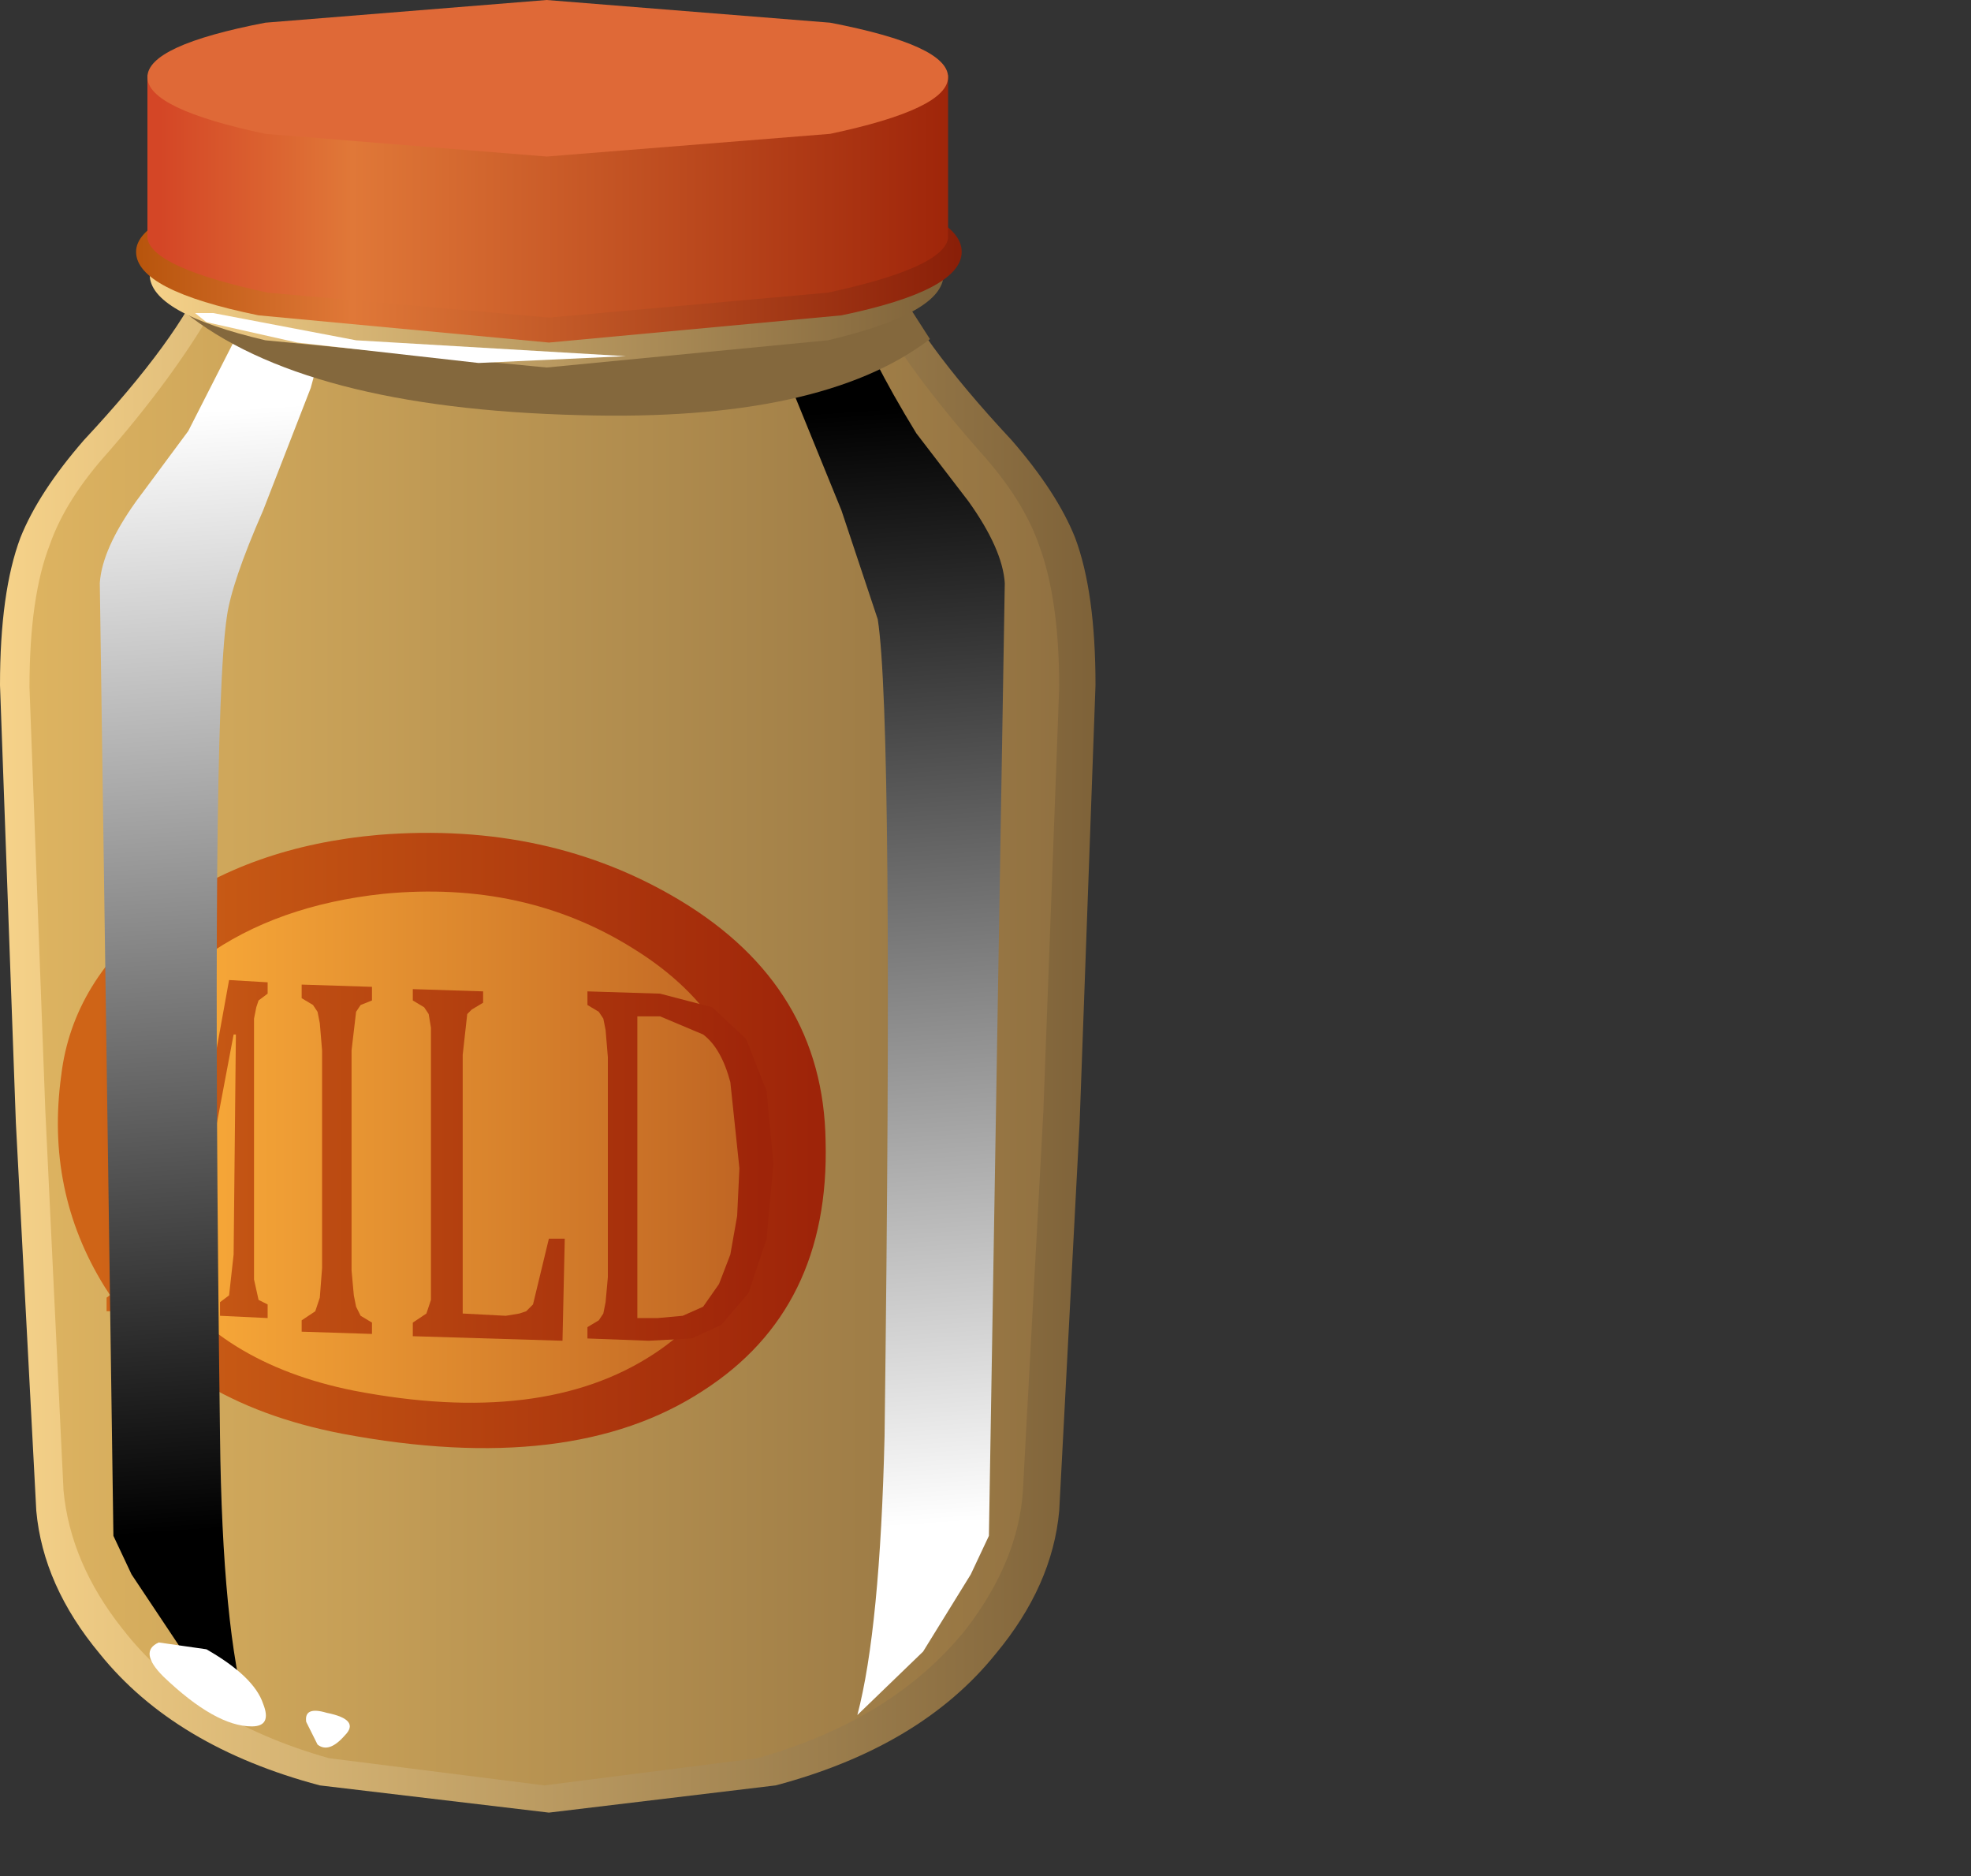 <?xml version="1.0" encoding="UTF-8" standalone="no"?>
<svg xmlns:xlink="http://www.w3.org/1999/xlink" height="41.35px" width="43.45px" xmlns="http://www.w3.org/2000/svg">
  <rect width="100%" height="100%" fill="#333333" stroke="none"/>
  <g transform="matrix(1.0, 0.0, 0.0, 1.0, 0.0, 0.0)">
    <use height="33.95" transform="matrix(1.0, 0.0, 0.0, 1.0, 0.0, 6.0)" width="24.15" xlink:href="#shape0"/>
    <use height="31.45" transform="matrix(1.0, 0.0, 0.0, 1.0, 2.2, 6.35)" width="5.25" xlink:href="#sprite0"/>
    <use height="31.45" transform="matrix(1.0, 0.0, 0.0, 1.0, 16.9, 6.35)" width="5.25" xlink:href="#sprite1"/>
    <use height="3.15" transform="matrix(1.0, 0.0, 0.0, 1.0, 4.05, 6.0)" width="16.45" xlink:href="#sprite2"/>
    <use height="8.1" transform="matrix(1.0, 0.0, 0.0, 1.0, 3.0, 0.0)" width="18.2" xlink:href="#shape4"/>
    <use height="1.2" transform="matrix(1.0, 0.0, 0.0, 1.0, 4.3, 6.85)" width="9.5" xlink:href="#sprite3"/>
    <use height="2.35" transform="matrix(1.0, 0.0, 0.0, 1.0, 3.3, 36.15)" width="4.4" xlink:href="#shape6"/>
  </g>
  <defs>
    <g id="shape0" transform="matrix(1.0, 0.0, 0.0, 1.0, 0.0, -6.0)">
      <path d="M22.3 9.7 Q23.3 10.85 23.7 11.85 24.15 13.05 24.15 15.1 L23.8 24.75 23.35 33.3 Q23.2 34.95 21.95 36.45 20.3 38.5 17.1 39.35 L12.1 39.95 7.05 39.35 Q3.85 38.5 2.2 36.45 0.95 34.95 0.8 33.3 L0.35 24.75 0.0 15.1 Q0.0 13.05 0.45 11.85 0.85 10.85 1.85 9.7 3.95 7.45 4.55 6.0 L12.1 6.4 19.6 6.0 Q20.2 7.45 22.3 9.7" fill="url(#gradient0)" fill-rule="evenodd" stroke="none"/>
      <path d="M21.6 9.95 Q22.55 11.0 22.9 12.0 23.35 13.2 23.35 15.15 L23.0 24.5 22.55 32.85 Q22.45 34.4 21.3 35.9 19.7 37.9 16.7 38.75 L12.0 39.35 7.25 38.75 Q4.25 37.9 2.7 35.9 1.55 34.45 1.4 32.85 L1.0 24.5 0.65 15.15 Q0.65 13.15 1.1 12.0 1.45 11.0 2.4 9.95 4.05 8.05 4.95 6.35 L12.0 6.7 19.05 6.35 Q19.75 7.85 21.6 9.95" fill="url(#gradient1)" fill-rule="evenodd" stroke="none"/>
      <path d="M1.35 23.7 Q1.6 21.6 3.55 20.1 5.5 18.65 8.35 18.4 12.1 18.1 15.0 19.85 18.15 21.75 18.2 25.15 18.3 28.85 15.5 30.65 12.6 32.55 7.55 31.6 3.9 30.9 2.3 28.35 1.0 26.25 1.35 23.7" fill="url(#gradient2)" fill-rule="evenodd" stroke="none"/>
      <path d="M2.65 24.1 Q2.9 22.3 4.5 21.1 6.1 19.95 8.45 19.7 11.55 19.4 13.95 20.9 16.55 22.5 16.6 25.3 16.7 28.35 14.4 29.85 11.95 31.45 7.8 30.65 4.8 30.05 3.45 27.95 2.4 26.2 2.65 24.1" fill="url(#gradient3)" fill-rule="evenodd" stroke="none"/>
      <path d="M3.25 21.55 L4.1 26.85 5.05 21.6 5.9 21.65 5.9 21.9 5.7 22.05 5.65 22.2 5.6 22.45 5.6 28.2 5.7 28.65 5.9 28.75 5.9 29.05 4.85 29.0 4.85 28.7 5.05 28.55 5.15 27.65 5.2 22.8 5.15 22.8 4.15 28.1 3.85 28.1 2.95 22.6 2.9 22.6 2.95 28.1 3.0 28.35 3.1 28.5 3.25 28.65 3.25 28.9 2.35 28.9 2.35 28.6 2.55 28.45 2.65 27.55 2.6 22.05 2.5 21.9 2.35 21.8 2.35 21.5 3.25 21.55" fill="url(#gradient4)" fill-rule="evenodd" stroke="none"/>
      <path d="M7.05 22.55 L7.0 22.3 6.9 22.15 6.65 22.0 6.65 21.7 8.2 21.75 8.2 22.05 7.95 22.15 7.85 22.3 7.75 23.15 7.75 28.0 7.8 28.55 7.85 28.8 7.95 29.0 8.2 29.15 8.2 29.4 6.65 29.35 6.65 29.1 6.95 28.9 7.05 28.6 7.1 27.95 7.1 23.15 7.05 22.55" fill="url(#gradient5)" fill-rule="evenodd" stroke="none"/>
      <path d="M9.45 22.35 L9.35 22.2 9.1 22.05 9.1 21.8 10.65 21.85 10.65 22.1 10.4 22.25 10.3 22.35 10.2 23.25 10.2 28.95 11.15 29.0 11.45 28.95 11.6 28.9 11.75 28.75 12.1 27.3 12.45 27.3 12.4 29.55 9.1 29.45 9.1 29.15 9.4 28.95 9.5 28.65 9.5 22.65 9.45 22.35" fill="url(#gradient6)" fill-rule="evenodd" stroke="none"/>
      <path d="M14.55 21.9 L15.7 22.2 16.45 22.9 16.9 24.05 17.05 25.65 16.9 27.3 16.5 28.5 15.9 29.2 15.25 29.5 14.3 29.55 12.95 29.5 12.95 29.25 13.2 29.1 13.3 28.95 13.35 28.7 13.4 28.15 13.4 23.3 13.35 22.7 13.3 22.45 13.2 22.3 12.95 22.15 12.95 21.85 14.55 21.9 M14.05 22.4 L14.05 29.05 14.5 29.05 15.05 29.0 15.5 28.8 15.85 28.3 16.1 27.65 16.25 26.8 16.3 25.75 16.1 23.85 Q15.9 23.1 15.5 22.8 L14.55 22.4 14.05 22.4" fill="url(#gradient7)" fill-rule="evenodd" stroke="none"/>
    </g>
    <linearGradient gradientTransform="matrix(0.015, 0.0, 0.0, -0.015, 12.1, 23.0)" gradientUnits="userSpaceOnUse" id="gradient0" spreadMethod="pad" x1="-819.2" x2="819.2">
      <stop offset="0.0" stop-color="#f7d38a"/>
      <stop offset="1.0" stop-color="#7d6138"/>
    </linearGradient>
    <linearGradient gradientTransform="matrix(0.014, 0.0, 0.0, -0.014, 12.0, 22.85)" gradientUnits="userSpaceOnUse" id="gradient1" spreadMethod="pad" x1="-819.2" x2="819.2">
      <stop offset="0.0" stop-color="#deb461"/>
      <stop offset="1.0" stop-color="#917141"/>
    </linearGradient>
    <linearGradient gradientTransform="matrix(0.01, 0.0, 0.0, -0.01, 9.75, 25.15)" gradientUnits="userSpaceOnUse" id="gradient2" spreadMethod="pad" x1="-819.2" x2="819.2">
      <stop offset="0.035" stop-color="#cf6417"/>
      <stop offset="1.0" stop-color="#9e2409"/>
    </linearGradient>
    <linearGradient gradientTransform="matrix(0.009, 0.0, 0.0, -0.009, 9.6, 25.3)" gradientUnits="userSpaceOnUse" id="gradient3" spreadMethod="pad" x1="-819.2" x2="819.2">
      <stop offset="0.035" stop-color="#ffb13b"/>
      <stop offset="1.0" stop-color="#bd6222"/>
    </linearGradient>
    <linearGradient gradientTransform="matrix(0.007, 2.0E-4, 0.0, -0.007, 7.95, 25.4)" gradientUnits="userSpaceOnUse" id="gradient4" spreadMethod="pad" x1="-819.2" x2="819.2">
      <stop offset="0.035" stop-color="#cf6417"/>
      <stop offset="1.0" stop-color="#9e2409"/>
    </linearGradient>
    <linearGradient gradientTransform="matrix(0.01, 3.0E-4, 0.0, -0.01, 8.85, 25.6)" gradientUnits="userSpaceOnUse" id="gradient5" spreadMethod="pad" x1="-819.2" x2="819.2">
      <stop offset="0.035" stop-color="#cf6417"/>
      <stop offset="1.0" stop-color="#9e2409"/>
    </linearGradient>
    <linearGradient gradientTransform="matrix(0.01, 3.0E-4, 0.0, -0.01, 8.85, 25.6)" gradientUnits="userSpaceOnUse" id="gradient6" spreadMethod="pad" x1="-819.2" x2="819.2">
      <stop offset="0.035" stop-color="#cf6417"/>
      <stop offset="1.0" stop-color="#9e2409"/>
    </linearGradient>
    <linearGradient gradientTransform="matrix(0.01, 3.0E-4, 0.0, -0.01, 8.65, 25.55)" gradientUnits="userSpaceOnUse" id="gradient7" spreadMethod="pad" x1="-819.2" x2="819.2">
      <stop offset="0.035" stop-color="#cf6417"/>
      <stop offset="1.0" stop-color="#9e2409"/>
    </linearGradient>
    <g id="sprite0" transform="matrix(1.0, 0.0, 0.0, 1.0, 0.0, 0.0)">
      <use height="31.45" transform="matrix(1.0, 0.0, 0.0, 1.0, 0.0, 0.0)" width="5.25" xlink:href="#shape1"/>
    </g>
    <g id="shape1" transform="matrix(1.0, 0.0, 0.0, 1.0, 0.0, 0.0)">
      <path d="M3.3 0.5 L5.25 0.0 4.65 2.2 3.6 4.9 Q2.9 6.5 2.8 7.25 2.45 9.6 2.65 25.3 2.7 29.55 3.25 31.45 L1.8 30.0 0.7 28.35 0.3 27.5 0.0 6.5 Q0.05 5.75 0.8 4.7 L1.95 3.15 3.3 0.5" fill="url(#gradient8)" fill-rule="evenodd" stroke="none"/>
    </g>
    <linearGradient gradientTransform="matrix(0.001, 0.015, 0.015, -0.001, 2.9, 15.0)" gradientUnits="userSpaceOnUse" id="gradient8" spreadMethod="pad" x1="-819.2" x2="819.2">
      <stop offset="0.0" stop-color="#ffffff"/>
      <stop offset="1.0" stop-color="#000000"/>
    </linearGradient>
    <g id="sprite1" transform="matrix(1.0, 0.0, 0.0, 1.0, 0.0, 0.0)">
      <use height="31.45" transform="matrix(1.0, 0.0, 0.0, 1.0, 0.0, 0.0)" width="5.25" xlink:href="#shape2"/>
    </g>
    <g id="shape2" transform="matrix(1.0, 0.0, 0.0, 1.0, 0.0, 0.0)">
      <path d="M1.95 0.5 Q2.2 1.4 3.3 3.2 L4.45 4.7 Q5.2 5.75 5.25 6.5 L4.9 27.5 4.5 28.35 3.45 30.05 2.0 31.45 Q2.5 29.55 2.6 25.3 2.8 9.55 2.45 7.3 L1.65 4.9 0.55 2.2 Q0.0 0.4 0.0 0.0 L1.95 0.5" fill="url(#gradient9)" fill-rule="evenodd" stroke="none"/>
    </g>
    <linearGradient gradientTransform="matrix(-0.001, -0.015, 0.015, -0.001, 2.35, 15.0)" gradientUnits="userSpaceOnUse" id="gradient9" spreadMethod="pad" x1="-819.2" x2="819.2">
      <stop offset="0.0" stop-color="#ffffff"/>
      <stop offset="1.0" stop-color="#000000"/>
    </linearGradient>
    <g id="sprite2" transform="matrix(1.0, 0.0, 0.0, 1.0, 0.0, 0.0)">
      <use height="3.1" transform="matrix(0.997, 0.0, 0.0, 1.016, 0.0, 0.0)" width="16.5" xlink:href="#shape3"/>
    </g>
    <g id="shape3" transform="matrix(1.0, 0.0, 0.0, 1.0, 0.0, 0.0)">
      <path d="M15.55 0.0 L16.5 1.45 Q14.1 3.25 8.75 3.1 2.65 2.95 0.0 0.85 L0.55 0.0 8.05 0.4 15.55 0.0" fill="#84683d" fill-rule="evenodd" stroke="none"/>
    </g>
    <g id="shape4" transform="matrix(1.0, 0.0, 0.0, 1.0, -3.0, 0.0)">
      <path d="M20.8 6.05 Q20.8 6.9 18.25 7.5 L12.05 8.1 5.85 7.5 Q3.3 6.9 3.3 6.05 3.3 5.2 5.85 4.6 L12.05 4.0 18.25 4.6 Q20.8 5.2 20.8 6.05" fill="url(#gradient10)" fill-rule="evenodd" stroke="none"/>
      <path d="M21.2 5.55 Q21.2 6.4 18.55 6.95 L12.1 7.55 5.7 6.95 Q3.0 6.4 3.0 5.55 3.0 4.75 5.7 4.15 L12.1 3.55 18.55 4.15 Q21.2 4.7 21.2 5.55" fill="url(#gradient11)" fill-rule="evenodd" stroke="none"/>
      <path d="M20.9 1.65 L20.9 5.25 Q20.8 5.9 18.25 6.45 L12.1 7.0 5.9 6.45 Q3.35 5.9 3.25 5.25 L3.25 1.65 20.9 1.65" fill="url(#gradient12)" fill-rule="evenodd" stroke="none"/>
      <path d="M20.9 1.7 Q20.9 2.4 18.3 2.95 L12.05 3.45 5.85 2.95 Q3.25 2.4 3.25 1.7 3.25 1.0 5.85 0.5 L12.05 0.0 18.3 0.5 Q20.9 1.0 20.9 1.7" fill="#df6937" fill-rule="evenodd" stroke="none"/>
    </g>
    <linearGradient gradientTransform="matrix(0.011, 0.0, 0.0, -0.011, 12.05, 6.05)" gradientUnits="userSpaceOnUse" id="gradient10" spreadMethod="pad" x1="-819.2" x2="819.2">
      <stop offset="0.0" stop-color="#f7d38a"/>
      <stop offset="1.0" stop-color="#7d6138"/>
    </linearGradient>
    <linearGradient gradientTransform="matrix(0.011, 0.0, 0.0, -0.011, 12.1, 5.55)" gradientUnits="userSpaceOnUse" id="gradient11" spreadMethod="pad" x1="-819.2" x2="819.2">
      <stop offset="0.0" stop-color="#b8550d"/>
      <stop offset="0.259" stop-color="#e07838"/>
      <stop offset="1.0" stop-color="#8a1f08"/>
    </linearGradient>
    <linearGradient gradientTransform="matrix(0.011, 0.0, 0.0, -0.011, 12.1, 4.3)" gradientUnits="userSpaceOnUse" id="gradient12" spreadMethod="pad" x1="-819.2" x2="819.2">
      <stop offset="0.024" stop-color="#d44626"/>
      <stop offset="0.259" stop-color="#e07838"/>
      <stop offset="1.0" stop-color="#9e2409"/>
    </linearGradient>
    <g id="sprite3" transform="matrix(1.0, 0.0, 0.0, 1.0, 0.0, 0.0)">
      <use height="1.2" transform="matrix(1.0, 0.0, 0.0, 1.0, 0.0, 0.0)" width="9.5" xlink:href="#shape5"/>
    </g>
    <g id="shape5" transform="matrix(1.0, 0.0, 0.0, 1.0, 0.0, 0.0)">
      <path d="M0.4 0.05 L3.55 0.65 9.5 1.0 6.25 1.15 2.25 0.7 0.25 0.25 0.0 0.05 0.4 0.05" fill="#ffffff" fill-rule="evenodd" stroke="none"/>
    </g>
    <g id="shape6" transform="matrix(1.0, 0.0, 0.0, 1.0, -3.3, -36.15)">
      <path d="M4.55 36.35 Q5.6 36.95 5.8 37.55 6.0 38.05 5.55 38.05 4.75 38.05 3.6 36.95 3.05 36.4 3.5 36.2 L4.55 36.35" fill="#ffffff" fill-rule="evenodd" stroke="none"/>
      <path d="M7.2 37.75 Q7.95 37.9 7.6 38.25 7.25 38.65 7.0 38.45 L6.75 37.95 Q6.7 37.6 7.2 37.75" fill="#ffffff" fill-rule="evenodd" stroke="none"/>
    </g>
  </defs>
</svg>
